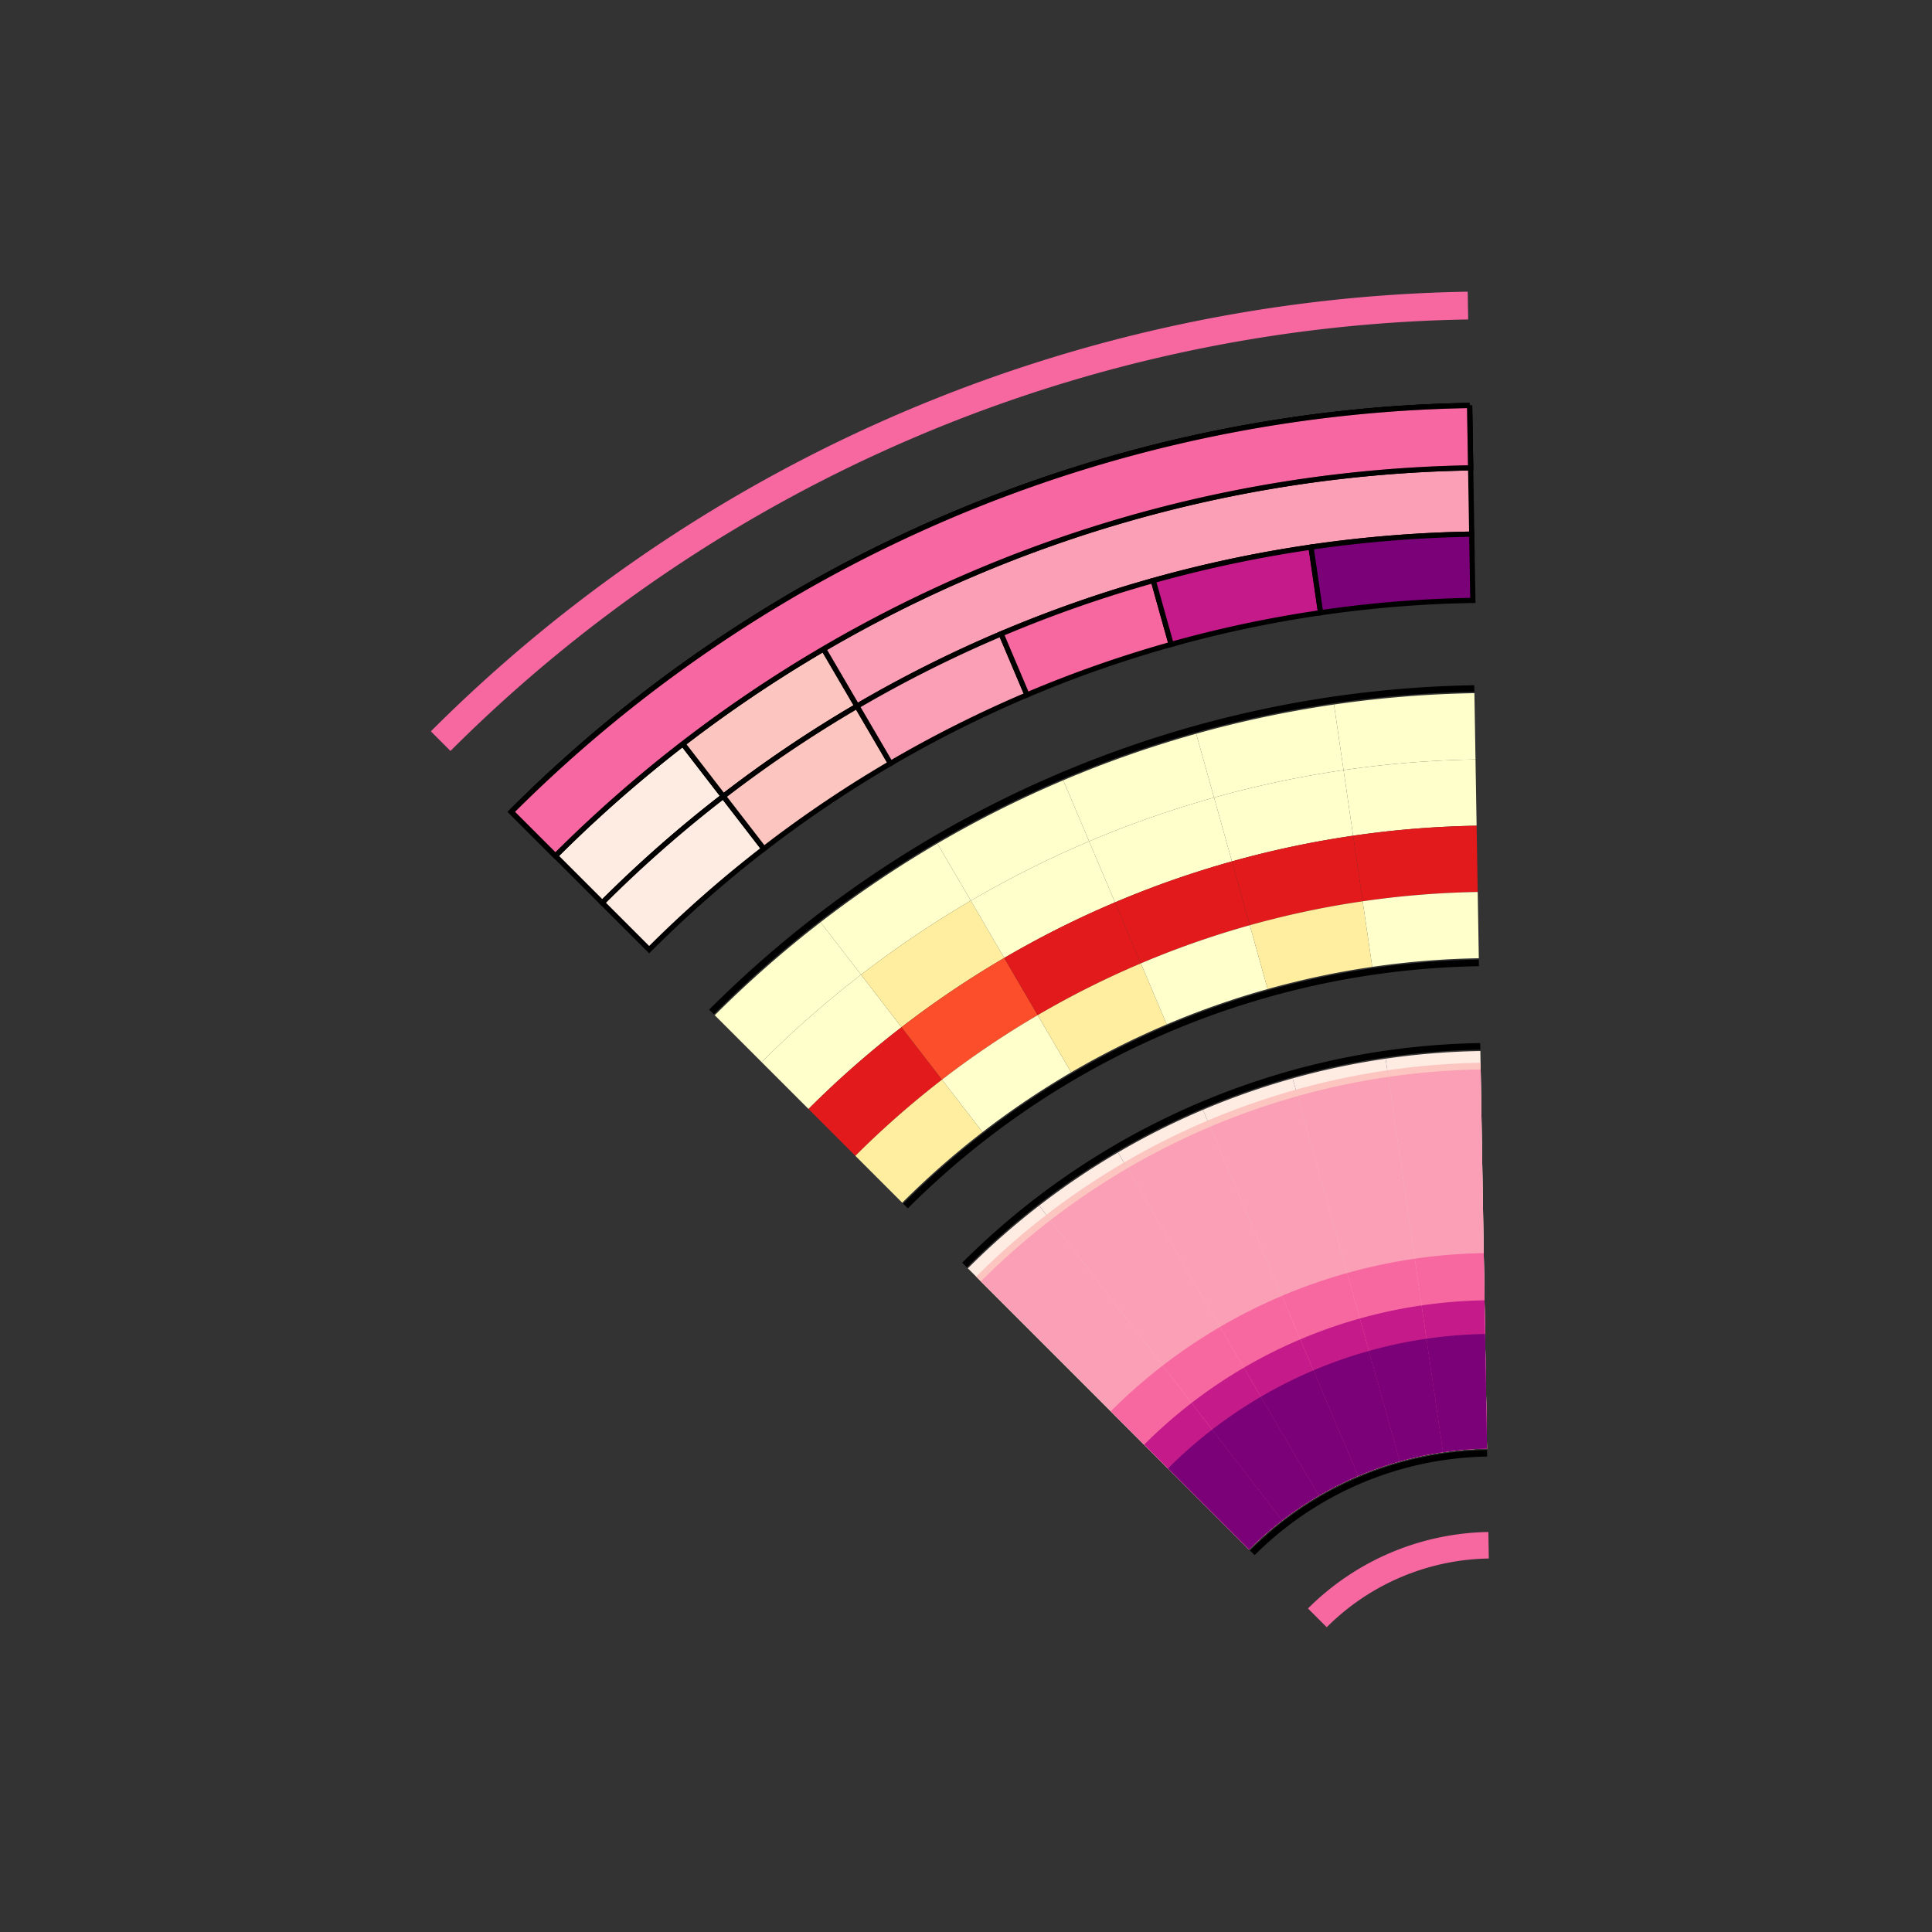 <?xml version="1.0" encoding="UTF-8" standalone="no"?>
<svg
   xmlns:dc="http://purl.org/dc/elements/1.1/"
   xmlns:cc="http://creativecommons.org/ns#"
   xmlns:rdf="http://www.w3.org/1999/02/22-rdf-syntax-ns#"
   xmlns:svg="http://www.w3.org/2000/svg"
   xmlns="http://www.w3.org/2000/svg"
   xmlns:sodipodi="http://sodipodi.sourceforge.net/DTD/sodipodi-0.dtd"
   xmlns:inkscape="http://www.inkscape.org/namespaces/inkscape"
   width="3000px"
   height="3000px"
   version="1.1"
   id="svg2"
   inkscape:version="0.92.4 (5da689c313, 2019-01-14)"
   sodipodi:docname="Final-Wedge-08.svg">
  <rect width="100%" height="100%" fill="#333333" stroke="none"/>
  <sodipodi:namedview
     pagecolor="#ffffff"
     bordercolor="#666666"
     borderopacity="1"
     objecttolerance="10"
     gridtolerance="10"
     guidetolerance="10"
     inkscape:pageopacity="0"
     inkscape:pageshadow="2"
     inkscape:window-width="1920"
     inkscape:window-height="1000"
     id="namedview2245"
     showgrid="false"
     inkscape:zoom="0.11125147"
     inkscape:cx="1222.0751"
     inkscape:cy="1477.0097"
     inkscape:window-x="0"
     inkscape:window-y="52"
     inkscape:window-maximized="1"
     inkscape:current-layer="svg2" />
  <g
     id="g4770"
     transform="rotate(-45,5100.85,1778.277)">
    <path
       inkscape:connector-curvature="0"
       id="path476"
       style="fill:#feebe2;stroke:#000000;stroke-width:8.072;stroke-linecap:round"
       d="m 2421.5,-1433.429 a 1955.361,1955.361 0 0 1 249.844,16.027 l 25.525,-198.137 a 2155.135,2155.135 0 0 0 -275.369,-17.665 z" />
    <path
       inkscape:connector-curvature="0"
       id="path478"
       style="fill:#fcc5c0;stroke:#000000;stroke-width:8.072;stroke-linecap:round"
       d="m 2671.344,-1417.402 a 1955.361,1955.361 0 0 1 245.747,47.819 l 50.633,-193.25 a 2155.135,2155.135 0 0 0 -270.854,-52.706 z" />
    <path
       inkscape:connector-curvature="0"
       id="path480"
       style="fill:#fa9fb5;stroke:#000000;stroke-width:8.072;stroke-linecap:round"
       d="m 2917.09,-1369.583 a 1955.361,1955.361 0 0 1 863.838,486.029 l 138.889,-143.595 a 2155.135,2155.135 0 0 0 -952.095,-535.685 z" />
    <path
       inkscape:connector-curvature="0"
       id="path484"
       style="fill:#feebe2;stroke:#000000;stroke-width:8.072;stroke-linecap:round"
       d="m 2421.5,-1330.515 a 1852.447,1852.447 0 0 1 236.694,15.184 l 13.15,-102.071 a 1955.361,1955.361 0 0 0 -249.844,-16.027 z" />
    <path
       inkscape:connector-curvature="0"
       id="path486"
       style="fill:#fcc5c0;stroke:#000000;stroke-width:8.072;stroke-linecap:round"
       d="m 2658.193,-1315.331 a 1852.447,1852.447 0 0 1 232.812,45.302 l 26.084,-99.554 a 1955.361,1955.361 0 0 0 -245.747,-47.819 z" />
    <path
       inkscape:connector-curvature="0"
       id="path488"
       style="fill:#fa9fb5;stroke:#000000;stroke-width:8.072;stroke-linecap:round"
       d="m 2891.006,-1270.029 a 1852.447,1852.447 0 0 1 225.118,74.678 l 38.59,-95.405 a 1955.361,1955.361 0 0 0 -237.623,-78.828 z" />
    <path
       inkscape:connector-curvature="0"
       id="path490"
       style="fill:#f768a1;stroke:#000000;stroke-width:8.072;stroke-linecap:round"
       d="m 3116.123,-1195.351 a 1852.447,1852.447 0 0 1 213.73,102.83 l 50.465,-89.692 a 1955.361,1955.361 0 0 0 -225.605,-108.543 z" />
    <path
       inkscape:connector-curvature="0"
       id="path492"
       style="fill:#c51b8a;stroke:#000000;stroke-width:8.072;stroke-linecap:round"
       d="m 3329.853,-1092.521 a 1852.447,1852.447 0 0 1 198.839,129.296 l 61.511,-82.508 a 1955.361,1955.361 0 0 0 -209.885,-136.48 z" />
    <path
       inkscape:connector-curvature="0"
       id="path494"
       style="fill:#7a0177;stroke:#000000;stroke-width:8.072;stroke-linecap:round"
       d="m 3528.692,-963.224 a 1852.447,1852.447 0 0 1 180.688,153.643 l 71.548,-73.973 a 1955.361,1955.361 0 0 0 -190.725,-162.178 z" />
    <path
       inkscape:connector-curvature="0"
       id="path498"
       style="fill:#f768a1;stroke-width:1.614;stroke-linecap:round"
       d="m 2421.5,-1766.822 a 2288.753,2288.753 0 0 1 1591.214,643.631 l 29.967,-30.983 A 2331.856,2331.856 0 0 0 2421.5,-1809.925 Z" />
    <path
       inkscape:connector-curvature="0"
       id="path502"
       style="fill:#000000;stroke-width:1.614;stroke-linecap:round"
       d="M 2421.5,-0.871 A 522.802,522.802 0 0 1 2784.968,146.149 l 7.155,-7.397 a 533.093,533.093 0 0 0 -370.623,-149.913 z" />
    <path
       inkscape:connector-curvature="0"
       id="path506"
       style="fill:#000000;stroke-width:1.614;stroke-linecap:round"
       d="m 2421.5,-632.761 a 1154.692,1154.692 0 0 1 802.779,324.716 l 7.155,-7.397 a 1164.984,1164.984 0 0 0 -809.934,-327.611 z" />
    <path
       inkscape:connector-curvature="0"
       id="path510"
       style="fill:#f768a1;stroke-width:1.614;stroke-linecap:round"
       d="m 2421.5,157.412 a 364.521,364.521 0 0 1 253.426,102.507 l 28.62,-29.59 a 405.687,405.687 0 0 0 -282.046,-114.084 z" />
    <path
       inkscape:connector-curvature="0"
       id="path514"
       style="fill:#000000;stroke-width:1.614;stroke-linecap:round"
       d="m 2421.5,-1188.494 a 1710.426,1710.426 0 0 1 1189.142,480.995 l 7.155,-7.397 A 1720.718,1720.718 0 0 0 2421.5,-1198.786 Z" />
    <path
       inkscape:connector-curvature="0"
       id="path518"
       style="fill:#000000;stroke-width:1.614;stroke-linecap:round"
       d="m 2421.5,-762.431 a 1284.363,1284.363 0 0 1 892.931,361.18 l 7.155,-7.397 a 1294.655,1294.655 0 0 0 -900.085,-364.075 z" />
    <path
       d="m 2421.5,-1536.343 a 2058.275,2058.275 0 0 1 1430.977,578.815 l 67.341,-69.622 a 2155.135,2155.135 0 0 0 -1498.318,-606.055 z"
       style="fill:#f768a1;stroke:#000000;stroke-width:8.072;stroke-linecap:round"
       id="path520"
       inkscape:connector-curvature="0" />
    <path
       d="m 2421.5,-1536.343 a 2058.275,2058.275 0 0 1 262.993,16.87 l 12.376,-96.067 a 2155.135,2155.135 0 0 0 -275.369,-17.665 z"
       style="fill:#f768a1;fill-opacity:0.67;stroke-width:1.614;stroke-linecap:round"
       id="path522"
       inkscape:connector-curvature="0" />
    <path
       d="m 2684.492,-1519.472 a 2058.275,2058.275 0 0 1 258.681,50.336 l 24.549,-93.697 a 2155.135,2155.135 0 0 0 -270.854,-52.706 z"
       style="fill:#f768a1;fill-opacity:0.67;stroke-width:1.614;stroke-linecap:round"
       id="path524"
       inkscape:connector-curvature="0" />
    <path
       d="m 2943.174,-1469.136 a 2058.275,2058.275 0 0 1 250.13,82.977 l 36.321,-89.793 a 2155.135,2155.135 0 0 0 -261.901,-86.881 z"
       style="fill:#f768a1;fill-opacity:0.67;stroke-width:1.614;stroke-linecap:round"
       id="path526"
       inkscape:connector-curvature="0" />
    <path
       d="m 3193.304,-1386.159 a 2058.275,2058.275 0 0 1 237.477,114.256 l 47.496,-84.417 a 2155.135,2155.135 0 0 0 -248.652,-119.632 z"
       style="fill:#f768a1;fill-opacity:0.67;stroke-width:1.614;stroke-linecap:round"
       id="path528"
       inkscape:connector-curvature="0" />
    <path
       d="m 3430.78,-1271.904 a 2058.275,2058.275 0 0 1 220.933,143.662 l 57.893,-77.654 a 2155.135,2155.135 0 0 0 -231.33,-150.424 z"
       style="fill:#f768a1;fill-opacity:0.67;stroke-width:1.614;stroke-linecap:round"
       id="path530"
       inkscape:connector-curvature="0" />
    <path
       d="m 3651.713,-1128.242 a 2058.275,2058.275 0 0 1 200.763,170.715 l 67.341,-69.622 a 2155.135,2155.135 0 0 0 -210.212,-178.747 z"
       style="fill:#f768a1;fill-opacity:0.67;stroke-width:1.614;stroke-linecap:round"
       id="path532"
       inkscape:connector-curvature="0" />
    <path
       d="m 2421.5,-1536.343 a 2058.275,2058.275 0 0 1 1430.977,578.815 l 67.341,-69.622 a 2155.135,2155.135 0 0 0 -1498.318,-606.055 z"
       style="fill:none;stroke:#000000;stroke-width:8.072;stroke-linecap:round"
       id="path534"
       inkscape:connector-curvature="0" />
    <path
       d="m 2421.5,-1083.523 a 1605.454,1605.454 0 0 1 205.134,13.16 l 13.15,-102.071 a 1708.368,1708.368 0 0 0 -218.285,-14.003 z"
       style="fill:#ffffcc;stroke-width:1.614;stroke-linecap:round"
       id="path630"
       inkscape:connector-curvature="0" />
    <path
       d="m 2626.634,-1070.363 a 1605.454,1605.454 0 0 1 201.772,39.262 l 26.084,-99.554 a 1708.368,1708.368 0 0 0 -214.706,-41.779 z"
       style="fill:#ffffcc;stroke-width:1.614;stroke-linecap:round"
       id="path632"
       inkscape:connector-curvature="0" />
    <path
       d="m 2828.406,-1031.101 a 1605.454,1605.454 0 0 1 195.102,64.721 l 38.59,-95.405 a 1708.368,1708.368 0 0 0 -207.607,-68.871 z"
       style="fill:#ffffcc;stroke-width:1.614;stroke-linecap:round"
       id="path634"
       inkscape:connector-curvature="0" />
    <path
       d="m 3023.507,-966.38 a 1605.454,1605.454 0 0 1 185.232,89.12 l 50.464,-89.693 a 1708.368,1708.368 0 0 0 -197.106,-94.832 z"
       style="fill:#ffffcc;stroke-width:1.614;stroke-linecap:round"
       id="path636"
       inkscape:connector-curvature="0" />
    <path
       d="m 3208.739,-877.26 a 1605.454,1605.454 0 0 1 172.326,112.057 l 61.511,-82.508 A 1708.368,1708.368 0 0 0 3259.203,-966.953 Z"
       style="fill:#ffffcc;stroke-width:1.614;stroke-linecap:round"
       id="path638"
       inkscape:connector-curvature="0" />
    <path
       d="m 3381.066,-765.203 a 1605.454,1605.454 0 0 1 156.596,133.157 l 71.55,-73.972 a 1708.368,1708.368 0 0 0 -166.635,-141.693 z"
       style="fill:#ffffcc;stroke-width:1.614;stroke-linecap:round"
       id="path640"
       inkscape:connector-curvature="0" />
    <path
       d="m 2421.5,-980.61 a 1502.541,1502.541 0 0 1 191.985,12.317 l 13.149,-102.07 a 1605.454,1605.454 0 0 0 -205.134,-13.16 z"
       style="fill:#ffffcc;stroke-width:1.614;stroke-linecap:round"
       id="path736"
       inkscape:connector-curvature="0" />
    <path
       d="m 2613.485,-968.293 a 1502.541,1502.541 0 0 1 188.837,36.745 l 26.083,-99.553 a 1605.454,1605.454 0 0 0 -201.772,-39.262 z"
       style="fill:#ffeda0;stroke-width:1.614;stroke-linecap:round"
       id="path738"
       inkscape:connector-curvature="0" />
    <path
       d="m 2802.322,-931.548 a 1502.541,1502.541 0 0 1 182.595,60.573 l 38.59,-95.405 a 1605.454,1605.454 0 0 0 -195.102,-64.721 z"
       style="fill:#ffffcc;stroke-width:1.614;stroke-linecap:round"
       id="path740"
       inkscape:connector-curvature="0" />
    <path
       d="m 2984.918,-870.975 a 1502.541,1502.541 0 0 1 173.357,83.406 l 50.465,-89.692 a 1605.454,1605.454 0 0 0 -185.232,-89.12 z"
       style="fill:#ffffcc;stroke-width:1.614;stroke-linecap:round"
       id="path742"
       inkscape:connector-curvature="0" />
    <path
       d="m 3158.275,-787.568 a 1502.541,1502.541 0 0 1 161.281,104.875 l 61.51,-82.509 a 1605.454,1605.454 0 0 0 -172.326,-112.057 z"
       style="fill:#ffffcc;stroke-width:1.614;stroke-linecap:round"
       id="path744"
       inkscape:connector-curvature="0" />
    <path
       d="m 3319.556,-682.694 a 1502.541,1502.541 0 0 1 146.558,124.62 l 71.548,-73.973 A 1605.454,1605.454 0 0 0 3381.066,-765.203 Z"
       style="fill:#ffffcc;stroke-width:1.614;stroke-linecap:round"
       id="path746"
       inkscape:connector-curvature="0" />
    <path
       d="m 2421.5,-877.696 a 1399.627,1399.627 0 0 1 178.835,11.472 l 13.15,-102.069 a 1502.541,1502.541 0 0 0 -191.985,-12.317 z"
       style="fill:#e31a1c;stroke-width:1.614;stroke-linecap:round"
       id="path842"
       inkscape:connector-curvature="0" />
    <path
       d="m 2600.335,-866.224 a 1399.627,1399.627 0 0 1 175.904,34.229 l 26.083,-99.553 a 1502.541,1502.541 0 0 0 -188.837,-36.745 z"
       style="fill:#fc4e2a;stroke-width:1.614;stroke-linecap:round"
       id="path844"
       inkscape:connector-curvature="0" />
    <path
       d="m 2776.239,-831.995 a 1399.627,1399.627 0 0 1 170.088,56.424 l 38.591,-95.404 a 1502.541,1502.541 0 0 0 -182.595,-60.573 z"
       style="fill:#e31a1c;stroke-width:1.614;stroke-linecap:round"
       id="path846"
       inkscape:connector-curvature="0" />
    <path
       d="m 2946.327,-775.571 a 1399.627,1399.627 0 0 1 161.484,77.695 l 50.464,-89.693 a 1502.541,1502.541 0 0 0 -173.357,-83.406 z"
       style="fill:#e31a1c;stroke-width:1.614;stroke-linecap:round"
       id="path848"
       inkscape:connector-curvature="0" />
    <path
       d="m 3107.811,-697.876 a 1399.627,1399.627 0 0 1 150.234,97.69 l 61.511,-82.508 A 1502.541,1502.541 0 0 0 3158.275,-787.568 Z"
       style="fill:#e31a1c;stroke-width:1.614;stroke-linecap:round"
       id="path850"
       inkscape:connector-curvature="0" />
    <path
       d="m 3258.044,-600.186 a 1399.627,1399.627 0 0 1 136.521,116.085 l 71.549,-73.973 a 1502.541,1502.541 0 0 0 -146.558,-124.62 z"
       style="fill:#e31a1c;stroke-width:1.614;stroke-linecap:round"
       id="path852"
       inkscape:connector-curvature="0" />
    <path
       d="m 2421.5,-774.782 a 1296.713,1296.713 0 0 1 165.685,10.63 l 13.15,-102.071 a 1399.627,1399.627 0 0 0 -178.835,-11.472 z"
       style="fill:#ffeda0;stroke-width:1.614;stroke-linecap:round"
       id="path948"
       inkscape:connector-curvature="0" />
    <path
       d="m 2587.185,-764.153 a 1296.713,1296.713 0 0 1 162.969,31.712 l 26.084,-99.554 A 1399.627,1399.627 0 0 0 2600.335,-866.224 Z"
       style="fill:#ffffcc;stroke-width:1.614;stroke-linecap:round"
       id="path950"
       inkscape:connector-curvature="0" />
    <path
       d="m 2750.154,-732.44 a 1296.713,1296.713 0 0 1 157.583,52.274 l 38.59,-95.405 a 1399.627,1399.627 0 0 0 -170.088,-56.424 z"
       style="fill:#ffeda0;stroke-width:1.614;stroke-linecap:round"
       id="path952"
       inkscape:connector-curvature="0" />
    <path
       d="m 2907.737,-680.166 a 1296.713,1296.713 0 0 1 149.61,71.981 l 50.464,-89.69 a 1399.627,1399.627 0 0 0 -161.484,-77.695 z"
       style="fill:#ffffcc;stroke-width:1.614;stroke-linecap:round"
       id="path954"
       inkscape:connector-curvature="0" />
    <path
       d="m 3057.347,-608.185 a 1296.713,1296.713 0 0 1 139.187,90.509 l 61.51,-82.509 a 1399.627,1399.627 0 0 0 -150.234,-97.69 z"
       style="fill:#ffeda0;stroke-width:1.614;stroke-linecap:round"
       id="path956"
       inkscape:connector-curvature="0" />
    <path
       d="m 3196.534,-517.676 a 1296.713,1296.713 0 0 1 126.482,107.549 l 71.548,-73.973 a 1399.627,1399.627 0 0 0 -136.521,-116.085 z"
       style="fill:#ffffcc;stroke-width:1.614;stroke-linecap:round"
       id="path958"
       inkscape:connector-curvature="0" />
    <path
       d="m 2421.5,-13.22 a 535.151,535.151 0 0 1 68.377,4.387 l 78.899,-612.42 a 1152.634,1152.634 0 0 0 -147.276,-9.448 z"
       style="fill:#feebe2;stroke-width:1.614;stroke-linecap:round"
       id="path1146"
       inkscape:connector-curvature="0" />
    <path
       d="M 2489.887,-8.834 2568.777,-621.264"
       style="fill:#feebe2;stroke-width:1.614;stroke-linecap:round"
       id="path1148"
       inkscape:connector-curvature="0" />
    <path
       d="m 2489.877,-8.833 a 535.151,535.151 0 0 1 67.259,13.087 L 2713.637,-593.067 a 1152.634,1152.634 0 0 0 -144.862,-28.186 z"
       style="fill:#feebe2;stroke-width:1.614;stroke-linecap:round"
       id="path1150"
       inkscape:connector-curvature="0" />
    <path
       d="M 2557.133,4.259 2713.634,-593.068"
       style="fill:#feebe2;stroke-width:1.614;stroke-linecap:round"
       id="path1152"
       inkscape:connector-curvature="0" />
    <path
       d="m 2557.136,4.254 a 535.151,535.151 0 0 1 65.033,21.573 l 231.542,-572.428 a 1152.634,1152.634 0 0 0 -140.073,-46.467 z"
       style="fill:#feebe2;stroke-width:1.614;stroke-linecap:round"
       id="path1154"
       inkscape:connector-curvature="0" />
    <path
       d="m 2622.165,25.822 231.543,-572.42"
       style="fill:#feebe2;stroke-width:1.614;stroke-linecap:round"
       id="path1156"
       inkscape:connector-curvature="0" />
    <path
       d="m 2622.169,25.828 a 535.151,535.151 0 0 1 61.744,29.707 l 302.786,-538.15 a 1152.634,1152.634 0 0 0 -132.988,-63.984 z"
       style="fill:#feebe2;stroke-width:1.614;stroke-linecap:round"
       id="path1158"
       inkscape:connector-curvature="0" />
    <path
       d="M 2683.909,55.535 2986.705,-482.616"
       style="fill:#feebe2;stroke-width:1.614;stroke-linecap:round"
       id="path1160"
       inkscape:connector-curvature="0" />
    <path
       d="m 2683.913,55.534 a 535.151,535.151 0 0 1 57.443,37.352 l 369.064,-495.052 a 1152.634,1152.634 0 0 0 -123.721,-80.451 z"
       style="fill:#feebe2;stroke-width:1.614;stroke-linecap:round"
       id="path1162"
       inkscape:connector-curvature="0" />
    <path
       d="M 2741.35,92.885 3110.421,-402.163"
       style="fill:#feebe2;stroke-width:1.614;stroke-linecap:round"
       id="path1164"
       inkscape:connector-curvature="0" />
    <path
       d="m 2741.356,92.886 a 535.151,535.151 0 0 1 52.199,44.386 l 429.293,-443.838 a 1152.634,1152.634 0 0 0 -112.428,-95.6 z"
       style="fill:#feebe2;stroke-width:1.614;stroke-linecap:round"
       id="path1166"
       inkscape:connector-curvature="0" />
    <path
       d="M 3222.848,-306.562 2793.551,137.279"
       style="fill:none;stroke-width:1.614;stroke-linecap:round"
       id="path1168"
       inkscape:connector-curvature="0" />
    <path
       d="m 2421.5,-13.22 a 535.151,535.151 0 0 1 68.377,4.387 l 76.563,-594.293 a 1134.356,1134.356 0 0 0 -144.94,-9.298 z"
       style="fill:#fcc5c0;stroke-width:1.614;stroke-linecap:round"
       id="path1356"
       inkscape:connector-curvature="0" />
    <path
       d="M 2489.887,-8.834 2566.437,-603.125"
       style="fill:#fcc5c0;stroke-width:1.614;stroke-linecap:round"
       id="path1358"
       inkscape:connector-curvature="0" />
    <path
       d="m 2489.877,-8.833 a 535.151,535.151 0 0 1 67.259,13.087 L 2709.005,-575.385 a 1134.356,1134.356 0 0 0 -142.565,-27.741 z"
       style="fill:#fcc5c0;stroke-width:1.614;stroke-linecap:round"
       id="path1360"
       inkscape:connector-curvature="0" />
    <path
       d="M 2557.133,4.259 2709.011,-575.386"
       style="fill:#fcc5c0;stroke-width:1.614;stroke-linecap:round"
       id="path1362"
       inkscape:connector-curvature="0" />
    <path
       d="m 2557.136,4.254 a 535.151,535.151 0 0 1 65.033,21.573 L 2846.857,-529.655 a 1134.356,1134.356 0 0 0 -137.852,-45.73 z"
       style="fill:#fcc5c0;stroke-width:1.614;stroke-linecap:round"
       id="path1364"
       inkscape:connector-curvature="0" />
    <path
       d="m 2622.165,25.822 224.694,-555.48"
       style="fill:#fcc5c0;stroke-width:1.614;stroke-linecap:round"
       id="path1366"
       inkscape:connector-curvature="0" />
    <path
       d="m 2622.169,25.828 a 535.151,535.151 0 0 1 61.744,29.707 l 293.822,-522.222 a 1134.356,1134.356 0 0 0 -130.878,-62.968 z"
       style="fill:#fcc5c0;stroke-width:1.614;stroke-linecap:round"
       id="path1368"
       inkscape:connector-curvature="0" />
    <path
       d="M 2683.909,55.535 2977.733,-466.681"
       style="fill:#fcc5c0;stroke-width:1.614;stroke-linecap:round"
       id="path1370"
       inkscape:connector-curvature="0" />
    <path
       d="m 2683.913,55.534 a 535.151,535.151 0 0 1 57.443,37.352 l 358.138,-480.398 a 1134.356,1134.356 0 0 0 -121.759,-79.176 z"
       style="fill:#fcc5c0;stroke-width:1.614;stroke-linecap:round"
       id="path1372"
       inkscape:connector-curvature="0" />
    <path
       d="M 2741.35,92.885 3099.497,-387.517"
       style="fill:#fcc5c0;stroke-width:1.614;stroke-linecap:round"
       id="path1374"
       inkscape:connector-curvature="0" />
    <path
       d="m 2741.356,92.886 a 535.151,535.151 0 0 1 52.199,44.386 l 416.587,-430.7 a 1134.356,1134.356 0 0 0 -110.647,-94.084 z"
       style="fill:#fcc5c0;stroke-width:1.614;stroke-linecap:round"
       id="path1376"
       inkscape:connector-curvature="0" />
    <path
       d="M 3210.144,-293.423 2793.551,137.279"
       style="fill:none;stroke-width:1.614;stroke-linecap:round"
       id="path1378"
       inkscape:connector-curvature="0" />
    <path
       d="m 2421.5,-13.22 a 535.151,535.151 0 0 1 68.377,4.387 l 75.246,-584.065 a 1124.044,1124.044 0 0 0 -143.623,-9.215 z"
       style="fill:#fa9fb5;stroke-width:1.614;stroke-linecap:round"
       id="path1566"
       inkscape:connector-curvature="0" />
    <path
       d="M 2489.887,-8.834 2565.124,-592.909"
       style="fill:#fa9fb5;stroke-width:1.614;stroke-linecap:round"
       id="path1568"
       inkscape:connector-curvature="0" />
    <path
       d="m 2489.877,-8.833 a 535.151,535.151 0 0 1 67.259,13.087 L 2706.391,-565.411 a 1124.044,1124.044 0 0 0 -141.268,-27.487 z"
       style="fill:#fa9fb5;stroke-width:1.614;stroke-linecap:round"
       id="path1570"
       inkscape:connector-curvature="0" />
    <path
       d="M 2557.133,4.259 2706.385,-565.41"
       style="fill:#fa9fb5;stroke-width:1.614;stroke-linecap:round"
       id="path1572"
       inkscape:connector-curvature="0" />
    <path
       d="m 2557.136,4.254 a 535.151,535.151 0 0 1 65.033,21.573 l 220.821,-545.924 a 1124.044,1124.044 0 0 0 -136.598,-45.314 z"
       style="fill:#fa9fb5;stroke-width:1.614;stroke-linecap:round"
       id="path1574"
       inkscape:connector-curvature="0" />
    <path
       d="M 2622.165,25.822 2842.99,-520.103"
       style="fill:#fa9fb5;stroke-width:1.614;stroke-linecap:round"
       id="path1576"
       inkscape:connector-curvature="0" />
    <path
       d="m 2622.169,25.828 a 535.151,535.151 0 0 1 61.744,29.707 l 288.766,-513.234 a 1124.044,1124.044 0 0 0 -129.689,-62.397 z"
       style="fill:#fa9fb5;stroke-width:1.614;stroke-linecap:round"
       id="path1578"
       inkscape:connector-curvature="0" />
    <path
       d="M 2683.909,55.535 2972.676,-457.697"
       style="fill:#fa9fb5;stroke-width:1.614;stroke-linecap:round"
       id="path1580"
       inkscape:connector-curvature="0" />
    <path
       d="m 2683.913,55.534 a 535.151,535.151 0 0 1 57.443,37.352 l 351.975,-472.13 a 1124.044,1124.044 0 0 0 -120.653,-78.456 z"
       style="fill:#fa9fb5;stroke-width:1.614;stroke-linecap:round"
       id="path1582"
       inkscape:connector-curvature="0" />
    <path
       d="M 2741.35,92.885 3093.333,-379.253"
       style="fill:#fa9fb5;stroke-width:1.614;stroke-linecap:round"
       id="path1584"
       inkscape:connector-curvature="0" />
    <path
       d="m 2741.356,92.886 a 535.151,535.151 0 0 1 52.199,44.386 l 409.417,-423.289 a 1124.044,1124.044 0 0 0 -109.64,-93.228 z"
       style="fill:#fa9fb5;stroke-width:1.614;stroke-linecap:round"
       id="path1586"
       inkscape:connector-curvature="0" />
    <path
       d="M 3202.963,-286.015 2793.551,137.279"
       style="fill:none;stroke-width:1.614;stroke-linecap:round"
       id="path1588"
       inkscape:connector-curvature="0" />
    <path
       d="m 2421.5,-13.22 a 535.151,535.151 0 0 1 68.377,4.387 l 38.795,-301.127 a 838.767,838.767 0 0 0 -107.173,-6.875 z"
       style="fill:#f768a1;stroke-width:1.614;stroke-linecap:round"
       id="path1776"
       inkscape:connector-curvature="0" />
    <path
       d="M 2489.887,-8.834 2528.676,-309.963"
       style="fill:#f768a1;stroke-width:1.614;stroke-linecap:round"
       id="path1778"
       inkscape:connector-curvature="0" />
    <path
       d="m 2489.877,-8.833 a 535.151,535.151 0 0 1 67.259,13.087 L 2634.087,-289.448 a 838.767,838.767 0 0 0 -105.415,-20.512 z"
       style="fill:#f768a1;stroke-width:1.614;stroke-linecap:round"
       id="path1780"
       inkscape:connector-curvature="0" />
    <path
       d="M 2557.133,4.259 2634.094,-289.451"
       style="fill:#f768a1;stroke-width:1.614;stroke-linecap:round"
       id="path1782"
       inkscape:connector-curvature="0" />
    <path
       d="m 2557.136,4.254 a 535.151,535.151 0 0 1 65.033,21.573 l 113.848,-281.462 a 838.767,838.767 0 0 0 -101.93,-33.814 z"
       style="fill:#f768a1;stroke-width:1.614;stroke-linecap:round"
       id="path1784"
       inkscape:connector-curvature="0" />
    <path
       d="M 2622.165,25.822 2736.019,-255.628"
       style="fill:#f768a1;stroke-width:1.614;stroke-linecap:round"
       id="path1786"
       inkscape:connector-curvature="0" />
    <path
       d="m 2622.169,25.828 a 535.151,535.151 0 0 1 61.744,29.707 l 148.88,-264.608 a 838.767,838.767 0 0 0 -96.776,-46.561 z"
       style="fill:#f768a1;stroke-width:1.614;stroke-linecap:round"
       id="path1788"
       inkscape:connector-curvature="0" />
    <path
       d="M 2683.909,55.535 2832.796,-209.077"
       style="fill:#f768a1;stroke-width:1.614;stroke-linecap:round"
       id="path1790"
       inkscape:connector-curvature="0" />
    <path
       d="m 2683.913,55.534 a 535.151,535.151 0 0 1 57.443,37.352 l 181.469,-243.416 a 838.767,838.767 0 0 0 -90.032,-58.544 z"
       style="fill:#f768a1;stroke-width:1.614;stroke-linecap:round"
       id="path1792"
       inkscape:connector-curvature="0" />
    <path
       d="M 2741.35,92.885 2922.826,-150.529"
       style="fill:#f768a1;stroke-width:1.614;stroke-linecap:round"
       id="path1794"
       inkscape:connector-curvature="0" />
    <path
       d="m 2741.356,92.886 a 535.151,535.151 0 0 1 52.199,44.386 L 3004.637,-80.963 a 838.767,838.767 0 0 0 -81.813,-69.567 z"
       style="fill:#f768a1;stroke-width:1.614;stroke-linecap:round"
       id="path1796"
       inkscape:connector-curvature="0" />
    <path
       d="M 3004.638,-80.955 2793.551,137.279"
       style="fill:none;stroke-width:1.614;stroke-linecap:round"
       id="path1798"
       inkscape:connector-curvature="0" />
    <path
       d="m 2421.5,-13.22 a 535.151,535.151 0 0 1 68.377,4.387 l 29.43,-228.434 a 765.473,765.473 0 0 0 -97.808,-6.275 z"
       style="fill:#c51b8a;stroke-width:1.614;stroke-linecap:round"
       id="path1986"
       inkscape:connector-curvature="0" />
    <path
       d="M 2489.887,-8.834 2519.304,-237.261"
       style="fill:#c51b8a;stroke-width:1.614;stroke-linecap:round"
       id="path1988"
       inkscape:connector-curvature="0" />
    <path
       d="m 2489.877,-8.833 a 535.151,535.151 0 0 1 67.259,13.087 l 58.374,-222.801 a 765.473,765.473 0 0 0 -96.203,-18.72 z"
       style="fill:#c51b8a;stroke-width:1.614;stroke-linecap:round"
       id="path1990"
       inkscape:connector-curvature="0" />
    <path
       d="M 2557.133,4.259 2615.51,-218.54"
       style="fill:#c51b8a;stroke-width:1.614;stroke-linecap:round"
       id="path1992"
       inkscape:connector-curvature="0" />
    <path
       d="m 2557.136,4.254 a 535.151,535.151 0 0 1 65.033,21.573 l 86.365,-213.515 a 765.473,765.473 0 0 0 -93.024,-30.86 z"
       style="fill:#c51b8a;stroke-width:1.614;stroke-linecap:round"
       id="path1994"
       inkscape:connector-curvature="0" />
    <path
       d="m 2622.165,25.822 86.366,-213.507"
       style="fill:#c51b8a;stroke-width:1.614;stroke-linecap:round"
       id="path1996"
       inkscape:connector-curvature="0" />
    <path
       d="m 2622.169,25.828 a 535.151,535.151 0 0 1 61.744,29.707 l 112.939,-200.73 a 765.473,765.473 0 0 0 -88.318,-42.491 z"
       style="fill:#c51b8a;stroke-width:1.614;stroke-linecap:round"
       id="path1998"
       inkscape:connector-curvature="0" />
    <path
       d="M 2683.909,55.535 2796.85,-145.187"
       style="fill:#c51b8a;stroke-width:1.614;stroke-linecap:round"
       id="path2000"
       inkscape:connector-curvature="0" />
    <path
       d="m 2683.913,55.534 a 535.151,535.151 0 0 1 57.443,37.352 l 137.661,-184.655 a 765.473,765.473 0 0 0 -82.164,-53.428 z"
       style="fill:#c51b8a;stroke-width:1.614;stroke-linecap:round"
       id="path2002"
       inkscape:connector-curvature="0" />
    <path
       d="M 2741.35,92.885 2879.015,-91.765"
       style="fill:#c51b8a;stroke-width:1.614;stroke-linecap:round"
       id="path2004"
       inkscape:connector-curvature="0" />
    <path
       d="m 2741.356,92.886 a 535.151,535.151 0 0 1 52.199,44.386 l 160.127,-165.551 a 765.473,765.473 0 0 0 -74.665,-63.489 z"
       style="fill:#c51b8a;stroke-width:1.614;stroke-linecap:round"
       id="path2006"
       inkscape:connector-curvature="0" />
    <path
       d="M 2953.681,-28.286 2793.551,137.279"
       style="fill:none;stroke-width:1.614;stroke-linecap:round"
       id="path2008"
       inkscape:connector-curvature="0" />
    <path
       d="m 2409.628,-191.144 2.957,177.995"
       style="fill:none;stroke-width:1.614;stroke-linecap:round"
       id="path2194"
       inkscape:connector-curvature="0" />
    <path
       d="m 2421.5,-13.22 a 535.151,535.151 0 0 1 68.377,4.387 l 22.748,-176.561 a 713.172,713.172 0 0 0 -91.125,-5.846 z"
       style="fill:#7a0177;stroke-width:1.614;stroke-linecap:round"
       id="path2196"
       inkscape:connector-curvature="0" />
    <path
       d="M 2489.887,-8.834 2512.626,-185.402"
       style="fill:#7a0177;stroke-width:1.614;stroke-linecap:round"
       id="path2198"
       inkscape:connector-curvature="0" />
    <path
       d="m 2489.877,-8.833 a 535.151,535.151 0 0 1 67.259,13.087 l 45.119,-172.208 a 713.172,713.172 0 0 0 -89.63,-17.441 z"
       style="fill:#7a0177;stroke-width:1.614;stroke-linecap:round"
       id="path2200"
       inkscape:connector-curvature="0" />
    <path
       d="M 2557.133,4.259 2602.257,-167.96"
       style="fill:#7a0177;stroke-width:1.614;stroke-linecap:round"
       id="path2202"
       inkscape:connector-curvature="0" />
    <path
       d="m 2557.136,4.254 a 535.151,535.151 0 0 1 65.033,21.573 l 66.754,-165.031 a 713.172,713.172 0 0 0 -86.668,-28.75 z"
       style="fill:#7a0177;stroke-width:1.614;stroke-linecap:round"
       id="path2204"
       inkscape:connector-curvature="0" />
    <path
       d="m 2622.165,25.822 66.755,-165.016"
       style="fill:#7a0177;stroke-width:1.614;stroke-linecap:round"
       id="path2206"
       inkscape:connector-curvature="0" />
    <path
       d="m 2622.169,25.828 a 535.151,535.151 0 0 1 61.744,29.707 l 87.293,-155.149 a 713.172,713.172 0 0 0 -82.283,-39.589 z"
       style="fill:#7a0177;stroke-width:1.614;stroke-linecap:round"
       id="path2208"
       inkscape:connector-curvature="0" />
    <path
       d="m 2683.909,55.535 87.302,-155.153"
       style="fill:#7a0177;stroke-width:1.614;stroke-linecap:round"
       id="path2210"
       inkscape:connector-curvature="0" />
    <path
       d="m 2683.913,55.534 a 535.151,535.151 0 0 1 57.443,37.352 l 106.401,-142.724 a 713.172,713.172 0 0 0 -76.55,-49.778 z"
       style="fill:#7a0177;stroke-width:1.614;stroke-linecap:round"
       id="path2212"
       inkscape:connector-curvature="0" />
    <path
       d="M 2741.35,92.885 2847.75,-49.837"
       style="fill:#7a0177;stroke-width:1.614;stroke-linecap:round"
       id="path2214"
       inkscape:connector-curvature="0" />
    <path
       d="m 2741.356,92.886 a 535.151,535.151 0 0 1 52.199,44.386 L 2917.319,9.315 a 713.172,713.172 0 0 0 -69.562,-59.152 z"
       style="fill:#7a0177;stroke-width:1.614;stroke-linecap:round"
       id="path2216"
       inkscape:connector-curvature="0" />
    <path
       d="M 2917.313,9.316 2793.551,137.279"
       style="fill:none;stroke-width:1.614;stroke-linecap:round"
       id="path2218"
       inkscape:connector-curvature="0" />
  </g>
  <defs
     id="defs2220">
    <pattern
       id="hline-sparse"
       width="10"
       height="10"
       patternTransform="rotate(0 0 0)"
       patternUnits="userSpaceOnUse">
      <line
         x1="0"
         y1="0"
         x2="10"
         y2="0"
         style="stroke:black;stroke-width:2"
         id="line2223" />
    </pattern>
    <pattern
       id="checker"
       width="10"
       height="10"
       patternTransform="rotate(45 0 0)"
       patternUnits="userSpaceOnUse">
      <line
         x1="0"
         y1="0"
         x2="10"
         y2="0"
         style="stroke:black;stroke-width:5"
         id="line2226" />
      <line
         x1="0"
         y1="0"
         x2="0"
         y2="10"
         style="stroke:black;stroke-width:4"
         id="line2228" />
    </pattern>
    <pattern
       id="vline"
       width="10"
       height="10"
       patternTransform="rotate(0 0 0)"
       patternUnits="userSpaceOnUse">
      <line
         x1="0"
         y1="0"
         x2="0"
         y2="10"
         style="stroke:black;stroke-width:5"
         id="line2231" />
    </pattern>
    <pattern
       id="vline-sparse"
       width="10"
       height="10"
       patternTransform="rotate(0 0 0)"
       patternUnits="userSpaceOnUse">
      <line
         x1="0"
         y1="0"
         x2="0"
         y2="10"
         style="stroke:black;stroke-width:2"
         id="line2234" />
    </pattern>
    <pattern
       id="pattern2236"
       width="10"
       height="10"
       patternTransform="rotate(45 0 0)"
       patternUnits="userSpaceOnUse">
      <line
         x1="0"
         y1="0"
         x2="10"
         y2="0"
         style="stroke:black;stroke-width:2"
         id="line2238" />
      <line
         x1="0"
         y1="0"
         x2="0"
         y2="10"
         style="stroke:black;stroke-width:2"
         id="line2240" />
    </pattern>
    <pattern
       id="hline"
       width="10"
       height="10"
       patternTransform="rotate(0 0 0)"
       patternUnits="userSpaceOnUse">
      <line
         x1="0"
         y1="0"
         x2="10"
         y2="0"
         style="stroke:black;stroke-width:5"
         id="line2243" />
    </pattern>
  </defs>
</svg>
